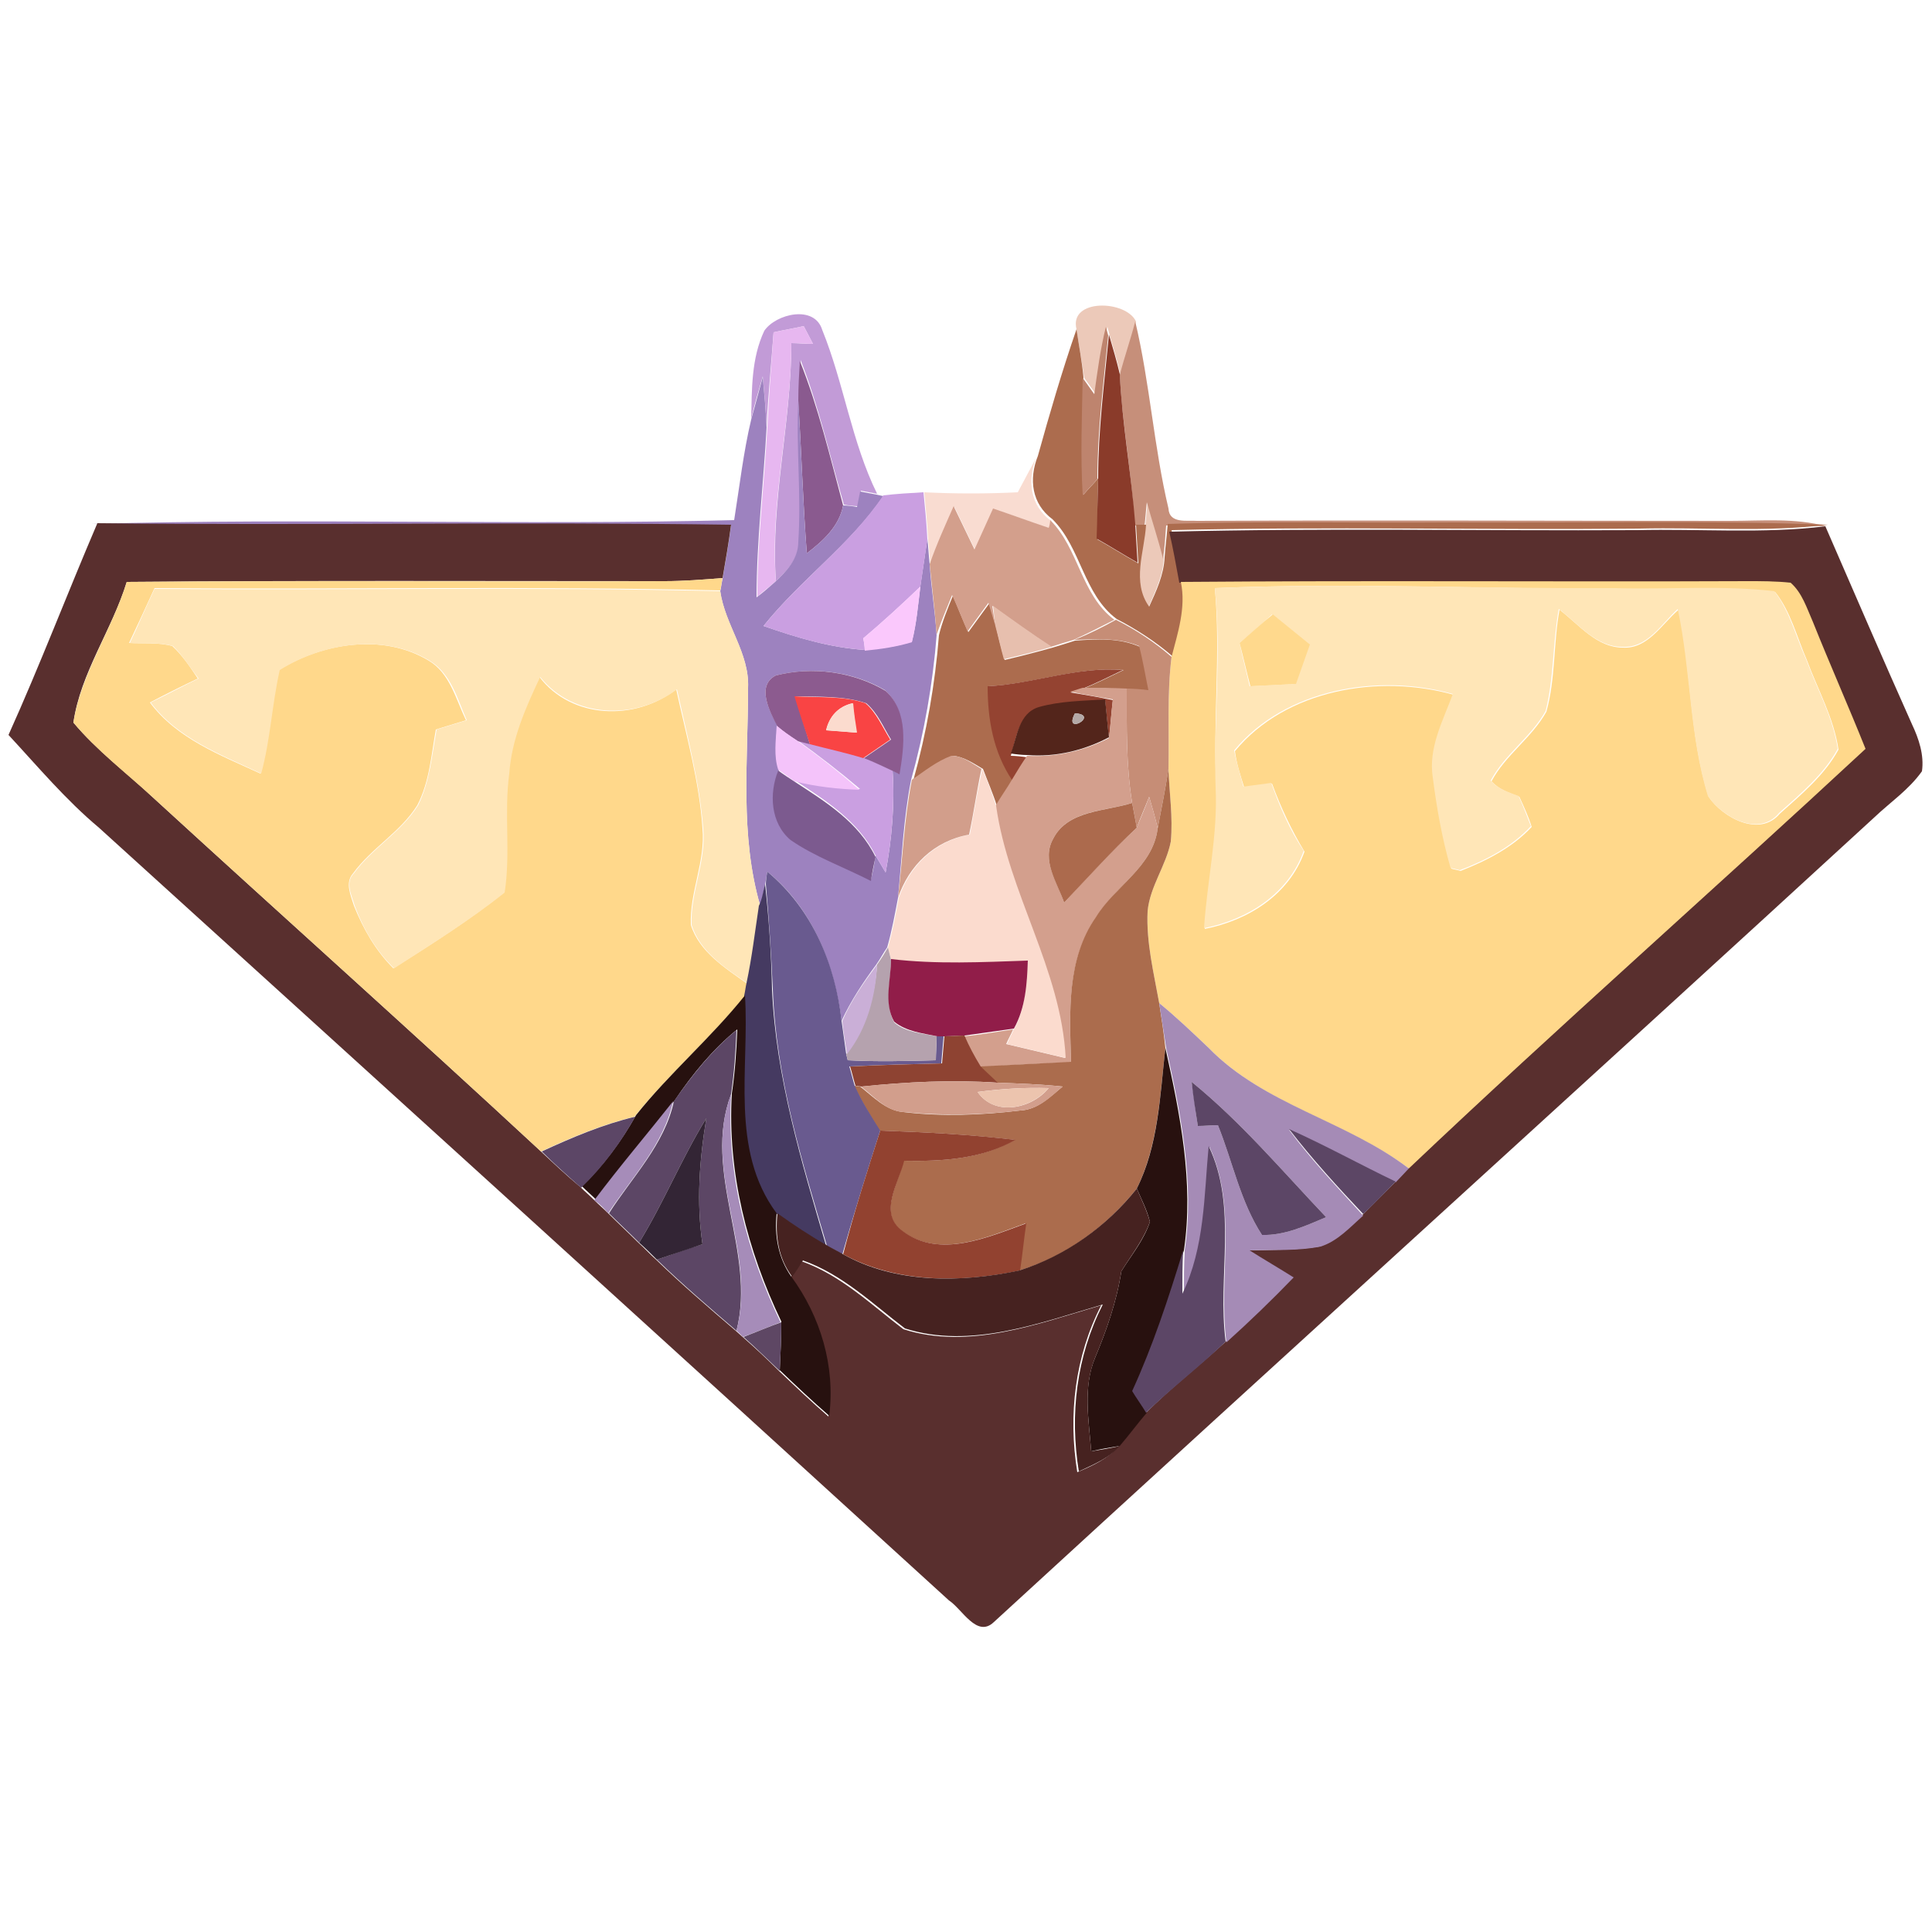<?xml version="1.0" encoding="utf-8"?>
<!-- Generator: Adobe Illustrator 26.0.3, SVG Export Plug-In . SVG Version: 6.00 Build 0)  -->
<svg version="1.1" id="Layer_1" xmlns="http://www.w3.org/2000/svg" xmlns:xlink="http://www.w3.org/1999/xlink" x="0px" y="0px"
	 viewBox="0 0 250 250" style="enable-background:new 0 0 250 250;" xml:space="preserve">
<style type="text/css">
	.st0{fill:#ECC9B9;}
	.st1{fill:#C29BD7;}
	.st2{fill:#E7B7F0;}
	.st3{fill:#C68F7A;}
	.st4{fill:#AC6C4E;}
	.st5{fill:#BE846E;}
	.st6{fill:#8A3B2A;}
	.st7{fill:#8A5A8F;}
	.st8{fill:#9D82BF;}
	.st9{fill:#F9DCD1;}
	.st10{fill:#CA9FE1;}
	.st11{fill:#D39F8C;}
	.st12{fill:#592F2E;}
	.st13{fill:#FFD88B;}
	.st14{fill:#FFE6B7;}
	.st15{fill:#FAC8FC;}
	.st16{fill:#E7BFAE;}
	.st17{fill:#FFD98D;}
	.st18{fill:#C68D76;}
	.st19{fill:#944331;}
	.st20{fill:#8C5B8F;}
	.st21{fill:#D39F8D;}
	.st22{fill:#F94444;}
	.st23{fill:#FBDBCE;}
	.st24{fill:#53251B;}
	.st25{fill:#B4A9A7;}
	.st26{fill:#F4C3FA;}
	.st27{fill:#D29E8B;}
	.st28{fill:#7C5A8F;}
	.st29{fill:#AB6C4D;}
	.st30{fill:#AC6A4D;}
	.st31{fill:#695A8F;}
	.st32{fill:#453A61;}
	.st33{fill:#B5A2AE;}
	.st34{fill:#911D49;}
	.st35{fill:#CAAFD7;}
	.st36{fill:#27110F;}
	.st37{fill:#A58BB6;}
	.st38{fill:#5C4665;}
	.st39{fill:#8E4332;}
	.st40{fill:#28110F;}
	.st41{fill:#D29E8C;}
	.st42{fill:#5C4666;}
	.st43{fill:#ECC4AE;}
	.st44{fill:#A68CB9;}
	.st45{fill:#332535;}
	.st46{fill:#924230;}
	.st47{fill:#462220;}
	.st48{fill:#5E4764;}
</style>
<g id="_x23_ecc9b9ff">
	<path class="st0" d="M139.3,42.6c-1-4,6.4-3.8,7.7-1c-0.6,2.3-1.4,4.6-2,6.9c-0.4-1.7-0.9-3.4-1.4-5.1l-0.3-1.1
		c-0.7,2.9-1.2,5.8-1.5,8.7c-0.5-0.7-1-1.4-1.5-2.1C140,46.8,139.6,44.7,139.3,42.6z"/>
	<path class="st0" d="M148.5,64.9c0.7,2.4,1.5,4.8,2.1,7.3c-0.1,2.3-1.1,4.3-2,6.4c-2.3-3.2-0.6-7.1-0.4-10.6
		C148.3,67.2,148.4,65.7,148.5,64.9z"/>
</g>
<g id="_x23_c29bd7ff">
	<path class="st1" d="M98.9,42.8c1.5-2.2,6.5-3.4,7.5-0.1c2.8,6.9,3.8,14.5,7.1,21.2c-0.5-0.1-1.6-0.3-2.1-0.4
		c-0.1,0.5-0.3,1.5-0.4,2c-0.4,0-1.3-0.1-1.8-0.2c-1.8-6.2-3.2-12.6-5.6-18.7c-0.1,1.7-0.2,3.4-0.2,5.1c-0.3,6.1,0.4,12.2,0,18.3
		c0,2.2-1.5,3.8-3,5.2c-0.7-10.4,2-20.5,2-30.8c0.9,0,1.9,0.1,2.8,0.1c-0.4-0.8-0.8-1.5-1.2-2.3c-1.3,0.3-2.6,0.5-3.9,0.8
		c-0.3,4.1-0.7,8.1-0.9,12.2c-0.1-2.2-0.3-4.3-0.5-6.5c-0.5,1.8-1.1,3.7-1.5,5.5C97.3,50.4,97.2,46.4,98.9,42.8z"/>
</g>
<g id="_x23_e7b7f0ff">
	<path class="st2" d="M100.1,43c1.3-0.3,2.6-0.5,3.9-0.8c0.4,0.8,0.8,1.5,1.2,2.3c-0.9,0-1.9-0.1-2.8-0.1c0,10.3-2.8,20.5-2,30.8
		c-0.8,0.7-1.6,1.3-2.4,2c0-7.3,0.9-14.6,1.3-22C99.5,51.2,99.8,47.1,100.1,43z"/>
</g>
<g id="_x23_c68f7aff">
	<path class="st3" d="M144.9,48.5c0.6-2.3,1.4-4.6,2-6.9c1.9,8,2.4,16.2,4.3,24.2c0.1,2,2.4,1.5,3.7,1.6c23-0.1,46,0,69,0
		c4.1,0,8.4-0.4,12.4,0.7c-16.1-0.5-32.2-0.2-48.4-0.3c-12.3,0.1-24.7-0.2-37,0.2c-0.1,1.4-0.2,2.9-0.4,4.3
		c-0.6-2.4-1.4-4.8-2.1-7.3c-0.1,0.8-0.2,2.3-0.3,3l-1.3,0C146.5,61.4,145.2,55,144.9,48.5z"/>
</g>
<g id="_x23_ac6c4eff">
	<path class="st4" d="M139.3,42.6c0.3,2.1,0.7,4.1,0.9,6.2c-0.1,5.1-0.3,10.1,0,15.2c0.6-0.7,1.3-1.4,1.9-2.1
		c-0.1,2.6-0.1,5.3-0.1,7.9c1.8,1,3.5,2.1,5.3,3.1c-0.1-1.7-0.2-3.4-0.3-5l1.3,0c-0.2,3.5-1.9,7.4,0.4,10.6c0.9-2,1.9-4.1,2-6.4
		c0.1-1.4,0.3-2.9,0.4-4.3c12.3-0.4,24.7-0.1,37-0.2c16.1,0.1,32.3-0.3,48.4,0.3c-8.1,1-16.2,0.3-24.4,0.5
		c-20.2,0.2-40.3-0.3-60.5,0.2c0.4,2.2,0.9,4.4,1.3,6.6c0.8,3.3-0.4,6.6-1.2,9.7c-2.2-1.9-4.7-3.5-7.2-4.8
		c-4.3-3.2-4.6-9.2-8.3-12.9c-2.7-2-3.1-5.2-1.9-8.2C135.8,53.6,137.4,48.1,139.3,42.6z"/>
	<path class="st4" d="M123.3,77.1c0.7,1.6,1.3,3.2,2,4.7c0.9-1.2,1.8-2.5,2.7-3.7c0.3,1,0.6,2,0.9,3c0.3,1.4,0.7,2.9,1.1,4.3
		c2.1-0.5,4.1-1,6.2-1.6c1-0.3,2-0.6,2.9-0.9c2.8-0.2,5.7-0.4,8.4,0.8c0.6,1.9,0.9,3.8,1.2,5.7c-0.7,0-2.1-0.1-2.8-0.2
		c-1.9-0.1-3.8-0.2-5.7-0.1c1.8-0.7,3.5-1.6,5.2-2.4c-5.9-0.5-11.6,1.8-17.5,2.1c0,4.2,0.7,8.5,3.3,12c-0.7,1.2-1.5,2.3-2.2,3.5
		c-0.5-1.6-1.2-3.2-1.8-4.8c-1.2-0.7-2.5-1.6-3.9-1.7c-1.9,0.7-3.5,1.9-5.1,3.1c1.7-6.1,2.8-12.4,3.3-18.7
		C121.9,80.5,122.6,78.8,123.3,77.1z"/>
</g>
<g id="_x23_be846eff">
	<path class="st5" d="M141.6,51c0.4-2.9,0.8-5.9,1.5-8.7l0.3,1.1c-0.6,6.2-1.4,12.3-1.4,18.6c-0.6,0.7-1.3,1.4-1.9,2.1
		c-0.3-5.1-0.1-10.1,0-15.2C140.6,49.6,141.1,50.3,141.6,51z"/>
</g>
<g id="_x23_8a3b2aff">
	<path class="st6" d="M142.1,61.9c0-6.2,0.8-12.4,1.4-18.6c0.5,1.7,1,3.4,1.4,5.1c0.3,6.5,1.5,12.9,2,19.4c0.1,1.7,0.2,3.4,0.3,5
		c-1.8-1-3.5-2.1-5.3-3.1C142,67.2,142,64.6,142.1,61.9z"/>
</g>
<g id="_x23_8a5a8fff">
	<path class="st7" d="M103.5,46.7c2.4,6,3.9,12.4,5.6,18.7c-0.5,2.7-2.6,4.6-4.7,6.2c-0.5-6.6-0.7-13.2-1.1-19.8
		C103.3,50.1,103.4,48.4,103.5,46.7z"/>
</g>
<g id="_x23_9d82bfff">
	<path class="st8" d="M97.2,54.3c0.5-1.8,1-3.7,1.5-5.5c0.2,2.2,0.4,4.3,0.5,6.5c-0.4,7.3-1.3,14.6-1.3,22c0.8-0.6,1.6-1.3,2.4-2
		c1.5-1.4,3-3,3-5.2c0.4-6.1-0.3-12.2,0-18.3c0.4,6.6,0.6,13.2,1.1,19.8c2.1-1.6,4.2-3.5,4.7-6.2c0.4,0,1.3,0.1,1.8,0.2
		c0.1-0.5,0.3-1.5,0.4-2c0.5,0.1,1.6,0.3,2.1,0.4l0.9,0.2C110,70.5,103.6,75,98.8,81c4.3,1.5,8.6,2.8,13.1,3.1
		c2-0.2,4.1-0.4,6.1-1.1c0.6-2.3,0.8-4.8,1.1-7.2c0.3-2,0.6-4.1,0.9-6.1c0.1,0.8,0.2,2.5,0.3,3.3c0.2,3.1,0.7,6.1,0.9,9.2
		c-0.5,6.3-1.6,12.6-3.3,18.7c-1,5-1.2,10.2-1.7,15.3c-0.4,2.1-0.8,4.3-1.4,6.4c-0.5,0.7-0.9,1.5-1.4,2.2c-1.7,2.3-3.3,4.7-4.5,7.3
		c-0.9-7.3-3.8-14.6-9.6-19.3c-0.1,0.4-0.2,1.2-0.3,1.7c-0.2,0.7-0.4,2.1-0.6,2.8c-2.7-9.2-1.6-18.8-1.6-28.3
		c0.2-4.5-3-8.1-3.6-12.5c0.1-0.4,0.2-1.2,0.3-1.6c0.4-2.3,0.8-4.6,1.1-6.9c-27.3-0.4-54.7,0.1-82-0.2l-0.8,0
		c27.7-0.8,55.5,0.2,83.2-0.5C95.7,62.9,96.2,58.5,97.2,54.3 M100.4,87.4c-2.6,1.3-0.8,4.7,0.2,6.5c-0.2,1.9-0.4,3.8,0.2,5.7
		c-1.2,3-1,6.8,1.6,9c3.2,2.3,6.9,3.5,10.3,5.2c0.2-0.8,0.5-2.3,0.6-3.1c0.4,0.7,0.9,1.5,1.3,2.2c0.8-4.3,1.2-8.8,0.9-13.2l0.8,0.4
		c0.6-3.6,1.2-8.1-1.8-10.8C110.4,86.9,105.1,86.2,100.4,87.4z"/>
</g>
<g id="_x23_f9dcd1ff">
	<path class="st9" d="M131.7,63.7c0.8-1.5,1.6-3,2.4-4.5c-1.2,3-0.8,6.2,1.9,8.2c-0.1,0.2-0.2,0.8-0.2,1c-2.4-0.8-4.8-1.8-7.2-2.5
		c-0.8,1.8-1.6,3.5-2.4,5.3c-0.9-1.9-1.8-3.7-2.7-5.6c-1.1,2.4-2.3,4.9-3.1,7.5c-0.1-0.8-0.2-2.5-0.3-3.3c-0.1-2-0.3-4-0.5-6.1
		C123.6,63.9,127.7,63.9,131.7,63.7z"/>
</g>
<g id="_x23_ca9fe1ff">
	<path class="st10" d="M114.3,64.1c1.7-0.2,3.4-0.3,5.2-0.4c0.2,2,0.4,4,0.5,6.1c-0.3,2-0.6,4.1-0.9,6.1c-2.4,2.3-4.9,4.6-7.4,6.7
		c0.1,0.4,0.2,1.1,0.2,1.5c-4.5-0.3-8.9-1.6-13.1-3.1C103.6,75,110,70.5,114.3,64.1z"/>
	<path class="st10" d="M103.2,95.8c0.4,0.1,1.2,0.3,1.6,0.4c2.3,0.6,4.7,1.1,6.9,1.8c1.3,0.5,2.5,1.1,3.8,1.7
		c0.3,4.4-0.1,8.9-0.9,13.2c-0.4-0.7-0.9-1.5-1.3-2.2c-2.2-4.4-6.4-7.1-10.4-9.7c2.7,0.7,5.5,0.9,8.4,1.1
		C108.7,99.9,106,97.8,103.2,95.8z"/>
</g>
<g id="_x23_d39f8cff">
	<path class="st11" d="M120.3,73c0.9-2.6,2-5,3.1-7.5c0.9,1.9,1.8,3.7,2.7,5.6c0.8-1.8,1.6-3.5,2.4-5.3c2.4,0.8,4.8,1.7,7.2,2.5
		c0.1-0.2,0.2-0.8,0.2-1c3.7,3.7,4,9.7,8.3,12.9c-1.8,0.9-3.5,1.8-5.3,2.6c-1,0.3-2,0.6-2.9,0.9c-2.6-1.7-5.1-3.5-7.6-5.3
		c0.1,0.7,0.3,2,0.4,2.6c-0.3-1-0.6-2-0.9-3c-0.9,1.2-1.8,2.5-2.7,3.7c-0.7-1.6-1.3-3.2-2-4.7c-0.7,1.7-1.4,3.4-2,5.1
		C121,79.2,120.6,76.1,120.3,73z"/>
</g>
<g id="_x23_592f2eff">
	<path class="st12" d="M12.6,67.7c27.3,0.3,54.7-0.2,82,0.2c-0.3,2.3-0.7,4.6-1.1,6.9c-2.5,0.2-5,0.4-7.5,0.4
		c-23.2,0-46.4-0.1-69.6,0.1c-1.9,6.2-6,11.8-6.9,18.2c3,3.6,6.9,6.5,10.3,9.7c16.7,15.3,33.6,30.4,50.2,45.8
		c1.7,1.6,3.3,3.1,5.1,4.6c0.6,0.6,1.2,1.1,1.8,1.7c0.6,0.6,1.2,1.1,1.8,1.7c1.3,1.3,2.6,2.5,3.9,3.8c0.8,0.7,1.5,1.5,2.3,2.2
		c3.3,3.2,6.8,6.2,10.3,9.2c0.2,0.2,0.7,0.6,0.9,0.8c1.6,1.4,3.2,2.9,4.7,4.4c2.1,2,4.2,4,6.4,5.9c0.8-6.4-1.1-12.8-4.9-18
		c0.4-0.5,1-1.6,1.4-2.1c5.1,1.8,9,5.6,13.2,8.8c8.5,2.7,17.4-0.7,25.6-3.1c-3.4,6.6-4.3,14.2-3.1,21.6c1.9-0.8,3.9-1.7,5.3-3.3
		c1.2-1.4,2.3-2.9,3.5-4.3c3.3-3.3,6.9-6.1,10.3-9.2c3-2.7,5.9-5.5,8.7-8.4c-1.9-1.2-3.8-2.3-5.7-3.5c3.1-0.1,6.2,0,9.2-0.5
		c2.2-0.7,3.8-2.5,5.5-4c1.4-1.4,2.8-2.8,4.2-4.2c0.4-0.4,1.2-1.3,1.7-1.8c19.4-18.4,39.5-36.1,59.1-54.3
		c-2.1-5.5-4.6-10.9-6.8-16.4c-0.8-1.8-1.4-3.8-2.9-5.1c-1.8-0.3-3.7-0.2-5.6-0.2c-24.4,0.2-48.8-0.1-73.3,0.1
		c-0.4-2.2-0.8-4.4-1.3-6.6c20.1-0.5,40.3-0.1,60.5-0.2c8.1-0.2,16.3,0.5,24.4-0.5c3.7,8.5,7.4,17.1,11.2,25.6
		c0.9,1.9,1.6,4,1.3,6.1c-1.7,2.4-4.1,4-6.2,6c-37.9,34.8-76,69.3-113.9,104.1c-2.2,2.1-4.1-1.7-5.8-2.8
		c-36.6-33.4-73.3-66.7-110-100c-4.3-3.6-7.9-7.9-11.7-12C5.2,86,8.7,76.8,12.6,67.7z"/>
</g>
<g id="_x23_ffd88bff">
	<path class="st13" d="M16.4,75.3c23.2-0.2,46.4,0,69.6-0.1c2.5,0,5-0.2,7.5-0.4c-0.1,0.4-0.2,1.2-0.3,1.6
		c-24.4-0.6-48.8-0.1-73.2-0.3c-1.1,2.4-2.2,4.8-3.3,7.1c1.9,0.1,3.8-0.1,5.6,0.4c1.3,1.2,2.3,2.7,3.3,4.2c-2.1,1-4.1,2-6.2,3.1
		c3.5,4.7,9.1,6.8,14.3,9.2c1.2-4.4,1.4-9,2.4-13.4c5.6-3.5,13.5-4.8,19.4-1.2c2.7,1.6,3.5,5,4.8,7.7c-1.3,0.4-2.6,0.8-3.9,1.2
		c-0.6,3.3-0.8,6.7-2.4,9.8c-2.2,3.5-5.9,5.5-8.3,8.8c-1.1,1.2-0.3,2.9,0.1,4.2c1.2,3,2.8,5.8,5.1,8.1c4.9-3.1,9.8-6.2,14.3-9.8
		c0.8-5.1-0.1-10.3,0.6-15.4c0.3-4.4,2.1-8.5,4-12.5c4.2,5.5,12.4,5.7,17.7,1.6c1.3,6,3,11.9,3.4,18c0.4,4.3-1.7,8.3-1.5,12.5
		c1.1,3.5,4.5,5.6,7.3,7.6c-0.1,0.4-0.2,1.2-0.3,1.6c-4.5,5.5-9.9,10.1-14.3,15.6c-4.2,1-8.2,2.7-12.1,4.5
		c-16.6-15.4-33.5-30.5-50.2-45.8c-3.5-3.2-7.3-6.1-10.3-9.7C10.5,87.1,14.5,81.5,16.4,75.3z"/>
	<path class="st13" d="M152.8,75.3c24.4-0.2,48.8,0,73.3-0.1c1.8,0,3.7,0,5.6,0.2c1.5,1.3,2.1,3.3,2.9,5.1
		c2.2,5.5,4.6,10.9,6.8,16.4c-19.6,18.2-39.7,35.9-59.1,54.3c-8.1-6.1-18.7-8.2-25.9-15.6c-2.1-2-4.2-4-6.4-5.8
		c-0.7-3.9-1.7-7.9-1.5-11.9c0.3-3.2,2.4-5.9,3-9c0.3-3.1-0.2-6.3-0.3-9.4c0.1-4.8-0.2-9.7,0.4-14.5
		C152.4,81.9,153.5,78.6,152.8,75.3 M157.2,76.1c0.8,8.6-0.3,17.3,0.2,25.9c0.3,6.1-1.1,12.1-1.5,18.2c5.6-1.1,10.9-4.4,12.9-10
		c-1.7-2.8-3.1-5.8-4.2-8.8c-1.2,0.2-2.4,0.3-3.6,0.5c-0.5-1.6-1-3.1-1.2-4.7c6.6-8,18.6-10,28.3-7.3c-1.3,3.5-3.2,7-2.6,10.8
		c0.6,3.9,1.2,7.9,2.3,11.7c0.3,0.1,0.9,0.2,1.2,0.3c3.3-1.3,6.7-3,9.2-5.7c-0.4-1.3-1-2.6-1.6-3.9c-1.3-0.5-2.6-0.9-3.6-2
		c1.8-3.4,5.2-5.6,7.1-9c1.2-4.3,0.9-8.9,1.7-13.2c2.5,1.9,4.8,4.9,8.2,4.9c3.2,0.2,5-3,7.2-4.9c1.7,8,1.4,16.4,3.9,24.2
		c1.8,2.7,6.6,5.3,9.2,2.2c2.8-2.5,5.8-5,7.6-8.3c-0.6-4.1-2.7-7.8-4.1-11.6c-1.3-3-2.1-6.3-4.1-8.8c-6.8-0.7-13.8-0.1-20.6-0.4
		C191.8,76.2,174.5,75.4,157.2,76.1z"/>
</g>
<g id="_x23_ffe6b7ff">
	<path class="st14" d="M20,76.2c24.4,0.2,48.8-0.3,73.2,0.3c0.6,4.3,3.8,8,3.6,12.5c0,9.4-1.1,19,1.6,28.3c-0.6,3.3-1,6.7-1.6,10
		c-2.9-2-6.2-4.1-7.3-7.6c-0.2-4.2,1.9-8.2,1.5-12.5c-0.5-6.1-2.1-12.1-3.4-18c-5.3,4-13.4,3.8-17.7-1.6c-1.9,4-3.7,8.1-4,12.5
		c-0.7,5.1,0.2,10.3-0.6,15.4c-4.5,3.6-9.5,6.7-14.3,9.8c-2.3-2.2-4-5.1-5.1-8.1c-0.4-1.4-1.3-3-0.1-4.2c2.4-3.3,6.1-5.3,8.3-8.8
		c1.5-3,1.8-6.5,2.4-9.8c1.3-0.4,2.6-0.8,3.9-1.2c-1.2-2.7-2-6-4.8-7.7c-5.9-3.6-13.8-2.3-19.4,1.2c-1,4.4-1.2,9-2.4,13.4
		c-5.1-2.4-10.8-4.5-14.3-9.2c2.1-1,4.1-2.1,6.2-3.1c-1.1-1.4-2-2.9-3.3-4.2c-1.8-0.5-3.8-0.3-5.6-0.4C17.9,80.9,18.9,78.5,20,76.2z
		"/>
	<path class="st14" d="M157.2,76.1c17.2-0.7,34.5,0.1,51.8,0c6.9,0.2,13.8-0.4,20.6,0.4c2,2.6,2.8,5.9,4.1,8.8
		c1.4,3.8,3.5,7.5,4.1,11.6c-1.8,3.3-4.8,5.8-7.6,8.3c-2.6,3.2-7.4,0.5-9.2-2.2c-2.4-7.8-2.2-16.2-3.9-24.2
		c-2.1,1.9-3.9,5.1-7.2,4.9c-3.4,0-5.7-3-8.2-4.9c-0.8,4.4-0.6,8.9-1.7,13.2c-1.9,3.4-5.3,5.6-7.1,9c0.9,1.1,2.3,1.5,3.6,2
		c0.6,1.3,1.1,2.6,1.6,3.9c-2.5,2.7-5.8,4.4-9.2,5.7c-0.3-0.1-0.9-0.2-1.2-0.3c-1.1-3.8-1.8-7.8-2.3-11.7c-0.6-3.8,1.3-7.3,2.6-10.8
		c-9.6-2.7-21.7-0.7-28.3,7.3c0.3,1.6,0.8,3.2,1.2,4.7c1.2-0.2,2.4-0.3,3.6-0.5c1.1,3.1,2.4,6.1,4.2,8.8c-2,5.6-7.3,8.9-12.9,10
		c0.4-6.1,1.8-12.1,1.5-18.2C157,93.4,158.1,84.7,157.2,76.1 M160.4,83.2c0.4,1.9,0.9,3.8,1.3,5.6c2-0.1,4-0.2,5.9-0.3
		c0.6-1.7,1.2-3.4,1.8-5.1c-1.6-1.3-3.2-2.6-4.8-3.9C163.3,80.7,161.9,82,160.4,83.2z"/>
</g>
<g id="_x23_fac8fcff">
	<path class="st15" d="M111.7,82.6c2.6-2.2,5-4.4,7.4-6.7c-0.3,2.4-0.5,4.8-1.1,7.2c-2,0.6-4,0.9-6.1,1.1
		C111.9,83.7,111.8,83,111.7,82.6z"/>
</g>
<g id="_x23_e7bfaeff">
	<path class="st16" d="M128.5,78.4c2.5,1.8,5,3.6,7.6,5.3c-2,0.6-4.1,1.1-6.2,1.6c-0.4-1.4-0.7-2.8-1.1-4.3
		C128.7,80.4,128.6,79.1,128.5,78.4z"/>
</g>
<g id="_x23_ffd98dff">
	<path class="st17" d="M160.4,83.2c1.4-1.2,2.8-2.5,4.3-3.7c1.6,1.3,3.2,2.6,4.8,3.9c-0.6,1.7-1.2,3.4-1.8,5.1c-2,0.1-4,0.2-5.9,0.3
		C161.3,86.9,160.9,85.1,160.4,83.2z"/>
</g>
<g id="_x23_c68d76ff">
	<path class="st18" d="M144.4,80.2c2.6,1.3,5,2.9,7.2,4.8c-0.6,4.8-0.3,9.7-0.4,14.5c-0.4,2.6-0.9,5.1-1.4,7.7
		c-0.3-1.4-0.7-2.7-1.1-4.1c-0.5,1.3-1.1,2.6-1.6,4c-0.2-1.1-0.4-2.1-0.6-3.2c-0.8-4.9-0.7-9.8-0.7-14.8c0.7,0,2.1,0.1,2.8,0.2
		c-0.4-1.9-0.7-3.8-1.2-5.7c-2.6-1.1-5.6-0.9-8.4-0.8C140.8,82.1,142.6,81.2,144.4,80.2z"/>
</g>
<g id="_x23_944331ff">
	<path class="st19" d="M127.8,88.8c5.9-0.3,11.6-2.6,17.5-2.1c-1.7,0.8-3.4,1.7-5.2,2.4c-0.4,0.1-1.2,0.4-1.6,0.5
		c1.8,0.3,3.7,0.6,5.5,1c-0.2,1.7-0.3,3.3-0.5,5c-0.2-1.7-0.3-3.3-0.5-4.9c-2.9,0.2-5.8,0.1-8.6,1c-2.6,0.8-2.9,3.9-3.6,6.1
		c0.5,0,1.6,0.1,2.1,0.2c-0.6,1-1.2,2-1.9,3C128.5,97.3,127.8,93,127.8,88.8z"/>
</g>
<g id="_x23_8c5b8fff">
	<path class="st20" d="M100.4,87.4c4.7-1.2,10-0.5,14.2,2c3,2.7,2.4,7.2,1.8,10.8l-0.8-0.4c-1.3-0.6-2.5-1.2-3.8-1.7
		c1.2-0.8,2.3-1.6,3.5-2.4c-1-1.6-1.7-3.4-3.2-4.7c-3-1-6.2-0.8-9.2-0.9c0.6,2.1,1.3,4.1,1.9,6.2c-0.4-0.1-1.2-0.3-1.6-0.4
		c-0.9-0.6-1.8-1.2-2.6-1.9C99.6,92.1,97.8,88.7,100.4,87.4z"/>
</g>
<g id="_x23_d39f8dff">
	<path class="st21" d="M138.5,89.5c0.4-0.1,1.2-0.4,1.6-0.5c1.9,0,3.8,0,5.7,0.1c0,4.9-0.1,9.9,0.7,14.8c-3.5,1.1-8.3,0.9-10.2,4.6
		c-1.6,2.8,0.5,5.6,1.4,8.3c3-3.3,6.1-6.6,9.4-9.7c0.5-1.3,1.1-2.6,1.6-4c0.4,1.4,0.8,2.7,1.1,4.1c-0.6,5-5.6,7.5-8,11.6
		c-3.8,5.4-3.4,12.4-3.2,18.7c-3.9,0.1-7.9,0.3-11.8,0.6c-0.8-1.3-1.4-2.7-2.1-4c2.2-0.2,4.3-0.6,6.4-0.9c-0.2,0.5-0.7,1.4-0.9,1.9
		c2.5,0.6,5.1,1.2,7.6,1.8c-0.6-11.5-7.5-21.3-9-32.6c0.7-1.2,1.5-2.3,2.2-3.5c0.6-1,1.2-2,1.9-3c3.7,0.2,7.3-0.6,10.6-2.3
		c0.2-1.7,0.3-3.3,0.5-5C142.2,90.2,140.3,89.9,138.5,89.5z"/>
</g>
<g id="_x23_f94444ff">
	<path class="st22" d="M102.8,90.1c3.1,0.2,6.3-0.1,9.2,0.9c1.4,1.2,2.2,3.1,3.2,4.7c-1.2,0.8-2.3,1.6-3.5,2.4
		c-2.3-0.7-4.6-1.2-6.9-1.8C104.1,94.2,103.4,92.1,102.8,90.1 M106.9,94.5c1.3,0.1,2.6,0.2,3.9,0.3c-0.2-1.3-0.3-2.5-0.5-3.8
		C108.5,91.4,107.3,92.7,106.9,94.5z"/>
</g>
<g id="_x23_fbdbceff">
	<path class="st23" d="M106.9,94.5c0.4-1.8,1.6-3.1,3.5-3.5c0.1,1.3,0.3,2.5,0.5,3.8C109.5,94.7,108.2,94.6,106.9,94.5z"/>
	<path class="st23" d="M125.5,108c0.5-2.8,1-5.7,1.6-8.5c0.7,1.6,1.3,3.2,1.8,4.8c1.6,11.3,8.4,21.1,9,32.6
		c-2.5-0.6-5.1-1.2-7.6-1.8c0.2-0.5,0.7-1.5,0.9-1.9c1.5-2.7,1.6-5.8,1.8-8.8c-5.9,0.2-11.8,0.5-17.7-0.2c-0.1-0.4-0.3-1.2-0.4-1.6
		c0.6-2.1,1-4.2,1.4-6.4C117.7,112,121,108.8,125.5,108z"/>
</g>
<g id="_x23_53251bff">
	<path class="st24" d="M134.4,91.5c2.8-0.8,5.7-0.8,8.6-1c0.2,1.7,0.3,3.3,0.5,4.9c-3.2,1.7-6.9,2.6-10.6,2.3
		c-0.5,0-1.6-0.1-2.1-0.2C131.6,95.4,131.8,92.3,134.4,91.5 M139.1,92.3C137.5,95.3,142.4,92.5,139.1,92.3z"/>
</g>
<g id="_x23_b4a9a7ff">
	<path class="st25" d="M139.1,92.3C142.4,92.5,137.5,95.3,139.1,92.3z"/>
</g>
<g id="_x23_f4c3faff">
	<path class="st26" d="M100.7,99.6c-0.6-1.8-0.3-3.8-0.2-5.7c0.8,0.7,1.7,1.3,2.6,1.9c2.8,2,5.5,4.1,8.1,6.4
		c-2.8-0.1-5.6-0.4-8.4-1.1C102.4,100.8,101.3,100,100.7,99.6z"/>
</g>
<g id="_x23_d29e8bff">
	<path class="st27" d="M118,100.9c1.6-1.1,3.2-2.4,5.1-3.1c1.5,0,2.7,1,3.9,1.7c-0.6,2.8-1,5.7-1.6,8.5c-4.5,0.8-7.8,4-9.2,8.2
		C116.8,111.1,117,105.9,118,100.9z"/>
</g>
<g id="_x23_7c5a8fff">
	<path class="st28" d="M102.3,108.7c-2.6-2.2-2.8-6-1.6-9c0.5,0.4,1.6,1.1,2.2,1.5c4,2.6,8.2,5.2,10.4,9.7c-0.2,0.8-0.5,2.3-0.6,3.1
		C109.2,112.2,105.5,110.9,102.3,108.7z"/>
</g>
<g id="_x23_ab6c4dff">
	<path class="st29" d="M149.8,107.2c0.5-2.6,1-5.1,1.4-7.7c0.1,3.1,0.6,6.2,0.3,9.4c-0.6,3.1-2.7,5.8-3,9c-0.2,4,0.8,8,1.5,11.9
		c0.3,1.9,0.6,3.9,0.8,5.8c-0.7,6.1-0.9,12.5-3.7,18.2c-3.9,4.9-9.2,8.8-15.2,10.6c0.2-2,0.5-4.1,0.8-6.1c-5,1.8-11.1,4.6-16,1
		c-3.1-2.3-0.4-6.2,0.2-9.1c5,0.1,10-0.2,14.4-2.7c-5.8-0.7-11.7-1-17.5-1.2c-1.2-1.9-2.3-3.8-3.3-5.8l0.8,0.1
		c1.7,1.3,3.3,3.1,5.6,3.3c5,0.6,10.1,0.4,15.1-0.2c2.3-0.1,3.9-1.8,5.5-3.1c-2.8-0.3-5.7-0.4-8.5-0.5c-0.8-0.7-1.5-1.4-2.2-2.1
		c3.9-0.2,7.8-0.4,11.8-0.6c-0.2-6.3-0.6-13.3,3.2-18.7C144.2,114.7,149.2,112.2,149.8,107.2z"/>
</g>
<g id="_x23_ac6a4dff">
	<path class="st30" d="M146.5,103.9c0.2,1.1,0.4,2.1,0.6,3.2c-3.3,3.1-6.3,6.4-9.4,9.7c-0.9-2.6-3-5.5-1.4-8.3
		C138.2,104.8,143.1,105,146.5,103.9z"/>
</g>
<g id="_x23_695a8fff">
	<path class="st31" d="M99.3,112.8c5.8,4.8,8.8,12,9.6,19.3c0.2,1.4,0.4,2.9,0.6,4.3l0.2,0.8c3.8,0.2,7.6,0.1,11.4,0
		c0-0.8,0.1-2.3,0.1-3.1l0.9,0c-0.1,1.2-0.2,2.4-0.3,3.5c-4,0.1-8,0.2-11.9,0.4c0.2,0.6,0.5,1.9,0.7,2.5c0.9,2,2.1,3.9,3.3,5.8
		c-1.7,5.3-3.4,10.7-4.9,16c-0.5-0.3-1.5-0.8-2-1.1c-3.2-10.8-6.6-21.8-7-33.2c-0.2-4.5-0.5-9.1-0.9-13.6
		C99.1,114,99.2,113.2,99.3,112.8z"/>
</g>
<g id="_x23_453a61ff">
	<path class="st32" d="M99,114.4c0.5,4.5,0.8,9,0.9,13.6c0.5,11.4,3.8,22.3,7,33.2c-2.2-1.3-4.4-2.7-6.5-4.2
		c-6.1-8.2-3.5-18.8-4.1-28.2c0.1-0.4,0.2-1.2,0.3-1.6c0.7-3.3,1.1-6.7,1.6-10C98.6,116.5,98.8,115.1,99,114.4z"/>
</g>
<g id="_x23_b5a2aeff">
	<path class="st33" d="M113.5,124.8c0.5-0.7,1-1.5,1.4-2.2c0.1,0.4,0.3,1.2,0.4,1.6c0,2.7-0.9,5.6,0.4,8.1c1.5,1.3,3.6,1.4,5.5,1.8
		c0,0.8-0.1,2.3-0.1,3.1c-3.8,0.1-7.6,0.2-11.4,0l-0.2-0.8C112.1,133,113.2,128.9,113.5,124.8z"/>
</g>
<g id="_x23_911d49ff">
	<path class="st34" d="M115.7,132.2c-1.4-2.5-0.4-5.4-0.4-8.1c5.9,0.7,11.8,0.4,17.7,0.2c-0.1,3-0.3,6.1-1.8,8.8
		c-2.1,0.3-4.3,0.6-6.4,0.9c-0.6,0-1.9,0.1-2.6,0.1l-0.9,0C119.4,133.7,117.3,133.5,115.7,132.2z"/>
</g>
<g id="_x23_caafd7ff">
	<path class="st35" d="M113.5,124.8c-0.2,4.1-1.3,8.3-3.9,11.6c-0.2-1.4-0.5-2.9-0.6-4.3C110.1,129.5,111.8,127.1,113.5,124.8z"/>
</g>
<g id="_x23_27110fff">
	<path class="st36" d="M96.4,128.8c0.6,9.4-2,20,4.1,28.2c-0.3,2.9,0.2,5.8,1.9,8.2c3.8,5.2,5.7,11.6,4.9,18
		c-2.2-1.9-4.3-3.9-6.4-5.9c0.1-2.1,0.2-4.2,0.2-6.3c-4.4-9.2-7-19.3-6.4-29.5c0.4-2.7,0.6-5.5,0.7-8.3c-3.2,2.6-5.8,5.8-8.1,9.2
		c-3.4,4.3-6.9,8.4-10.2,12.8c-0.6-0.6-1.2-1.1-1.8-1.7c2.8-2.7,5.1-5.8,7-9.2C86.6,138.9,92,134.3,96.4,128.8z"/>
</g>
<g id="_x23_a58bb6ff">
	<path class="st37" d="M150,129.8c2.2,1.8,4.3,3.8,6.4,5.8c7.2,7.4,17.8,9.4,25.9,15.6c-0.4,0.4-1.2,1.3-1.7,1.8
		c-4.6-2.2-9.1-4.7-13.8-6.8c2.9,3.9,6.3,7.5,9.6,11.1c-1.7,1.5-3.3,3.3-5.5,4c-3,0.6-6.1,0.4-9.2,0.5c1.9,1.2,3.8,2.3,5.7,3.5
		c-2.8,2.9-5.7,5.7-8.7,8.4c-1.1-8.4,1.5-17.3-2.2-25.3c-0.6,6.4-0.6,13.1-3.3,19c0-1.9,0-3.7,0.1-5.6c1.3-8.8-0.5-17.6-2.4-26.2
		C150.6,133.7,150.3,131.7,150,129.8 M154.2,140c0.3,1.9,0.5,3.8,0.8,5.7c0.9,0,1.7-0.1,2.6-0.1c1.9,4.7,2.9,9.9,5.7,14.2
		c2.9,0.1,5.7-1.2,8.3-2.3C165.9,151.5,160.6,145.2,154.2,140z"/>
</g>
<g id="_x23_5c4665ff">
	<path class="st38" d="M87.2,142.5c2.4-3.4,4.9-6.6,8.1-9.2c-0.1,2.8-0.3,5.5-0.7,8.3c-3.8,10.1,3.3,20.4,0.7,30.6
		c-3.5-3-7-6-10.3-9.2c2-0.7,3.9-1.4,5.9-2c-0.8-5.4-0.4-10.9,0.5-16.3c-3.2,5.2-5.5,10.9-8.7,16.1c-1.3-1.3-2.6-2.5-3.9-3.8
		C81.8,152.3,86,148.1,87.2,142.5z"/>
	<path class="st38" d="M166.8,146.1c4.7,2.1,9.2,4.6,13.8,6.8c-1.4,1.4-2.8,2.9-4.2,4.2C173.1,153.6,169.8,150,166.8,146.1z"/>
</g>
<g id="_x23_8e4332ff">
	<path class="st39" d="M122.2,134.1c0.6,0,1.9-0.1,2.6-0.1c0.6,1.4,1.3,2.7,2.1,4c0.7,0.7,1.5,1.4,2.2,2.1
		c-5.9-0.4-11.8-0.1-17.6,0.5l-0.8-0.1c-0.2-0.6-0.5-1.9-0.7-2.5c4-0.2,8-0.3,11.9-0.4C122,136.5,122.1,135.3,122.2,134.1z"/>
</g>
<g id="_x23_28110fff">
	<path class="st40" d="M147.1,153.8c2.8-5.6,3-12,3.7-18.2c1.9,8.6,3.7,17.4,2.4,26.2c-1.9,6.2-3.8,12.3-6.6,18.2
		c0.4,0.7,1.4,2.1,1.8,2.8c-1.2,1.4-2.3,2.9-3.5,4.3c-1.2,0.2-2.5,0.4-3.7,0.7c-0.3-4-1.1-8.3,0.5-12.1c1.5-3.6,2.8-7.3,3.4-11.2
		c1.3-2.1,2.9-4,3.7-6.4C148.4,156.5,147.7,155.2,147.1,153.8z"/>
</g>
<g id="_x23_d29e8cff">
	<path class="st41" d="M111.4,140.6c5.9-0.6,11.8-0.9,17.6-0.5c2.8,0.1,5.7,0.2,8.5,0.5c-1.6,1.4-3.2,3-5.5,3.1
		c-5,0.6-10.1,0.7-15.1,0.2C114.7,143.8,113.1,141.9,111.4,140.6 M126.5,141.3c2.2,3.2,7,2.2,9.2-0.5
		C132.6,140.7,129.5,140.9,126.5,141.3z"/>
</g>
<g id="_x23_5c4666ff">
	<path class="st42" d="M154.2,140c6.4,5.2,11.7,11.5,17.4,17.5c-2.6,1.1-5.4,2.4-8.3,2.3c-2.8-4.3-3.8-9.5-5.7-14.2
		c-0.9,0-1.7,0.1-2.6,0.1C154.7,143.8,154.4,141.9,154.2,140z"/>
	<path class="st42" d="M70.1,149c3.9-1.8,7.9-3.5,12.1-4.5c-1.9,3.4-4.2,6.5-7,9.2C73.4,152.1,71.7,150.6,70.1,149z"/>
	<path class="st42" d="M156.4,148.3c3.8,7.9,1.1,16.9,2.2,25.3c-3.3,3.2-7,6-10.3,9.2c-0.4-0.7-1.4-2.1-1.8-2.8
		c2.7-5.9,4.7-12,6.6-18.2c-0.1,1.8-0.1,3.7-0.1,5.6C155.9,161.4,155.8,154.7,156.4,148.3z"/>
</g>
<g id="_x23_ecc4aeff">
	<path class="st43" d="M126.5,141.3c3.1-0.4,6.1-0.6,9.2-0.5C133.4,143.5,128.7,144.5,126.5,141.3z"/>
</g>
<g id="_x23_a68cb9ff">
	<path class="st44" d="M95.3,172.2c2.7-10.3-4.5-20.5-0.7-30.6c-0.6,10.3,2,20.3,6.4,29.5c-1.6,0.6-3.2,1.3-4.9,1.9
		C96,172.8,95.5,172.4,95.3,172.2z"/>
	<path class="st44" d="M76.9,155.3c3.3-4.4,6.8-8.5,10.2-12.8c-1.2,5.6-5.3,9.8-8.4,14.5C78.2,156.4,77.6,155.8,76.9,155.3z"/>
</g>
<g id="_x23_332535ff">
	<path class="st45" d="M82.7,160.8c3.2-5.2,5.5-10.9,8.7-16.1c-0.9,5.4-1.3,10.9-0.5,16.3c-2,0.7-3.9,1.3-5.9,2
		C84.2,162.2,83.5,161.5,82.7,160.8z"/>
</g>
<g id="_x23_924230ff">
	<path class="st46" d="M113.9,146.3c5.8,0.2,11.7,0.5,17.5,1.2c-4.4,2.5-9.5,2.8-14.4,2.7c-0.7,2.9-3.4,6.8-0.2,9.1
		c4.8,3.6,11,0.8,16-1c-0.3,2-0.5,4.1-0.8,6.1c-7.6,1.6-15.9,1.7-22.9-2.1C110.5,156.9,112.2,151.6,113.9,146.3z"/>
</g>
<g id="_x23_462220ff">
	<path class="st47" d="M131.9,164.4c6-1.9,11.3-5.7,15.2-10.6c0.6,1.4,1.3,2.8,1.7,4.3c-0.8,2.3-2.4,4.3-3.7,6.4
		c-0.6,3.9-1.9,7.6-3.4,11.2c-1.6,3.9-0.8,8.1-0.5,12.1c1.2-0.2,2.5-0.4,3.7-0.7c-1.4,1.6-3.4,2.4-5.3,3.3
		c-1.2-7.4-0.3-14.9,3.1-21.6c-8.2,2.4-17.1,5.8-25.6,3.1c-4.2-3.2-8.1-7-13.2-8.8c-0.3,0.5-1,1.6-1.4,2.1c-1.8-2.4-2.2-5.3-1.9-8.2
		c2.1,1.5,4.2,2.9,6.5,4.2c0.5,0.3,1.5,0.8,2,1.1C115.9,166.1,124.3,166,131.9,164.4z"/>
</g>
<g id="_x23_5e4764ff">
	<path class="st48" d="M96.2,173c1.6-0.6,3.2-1.3,4.9-1.9c0,2.1-0.1,4.2-0.2,6.3C99.3,175.9,97.8,174.4,96.2,173z"/>
</g>
</svg>
